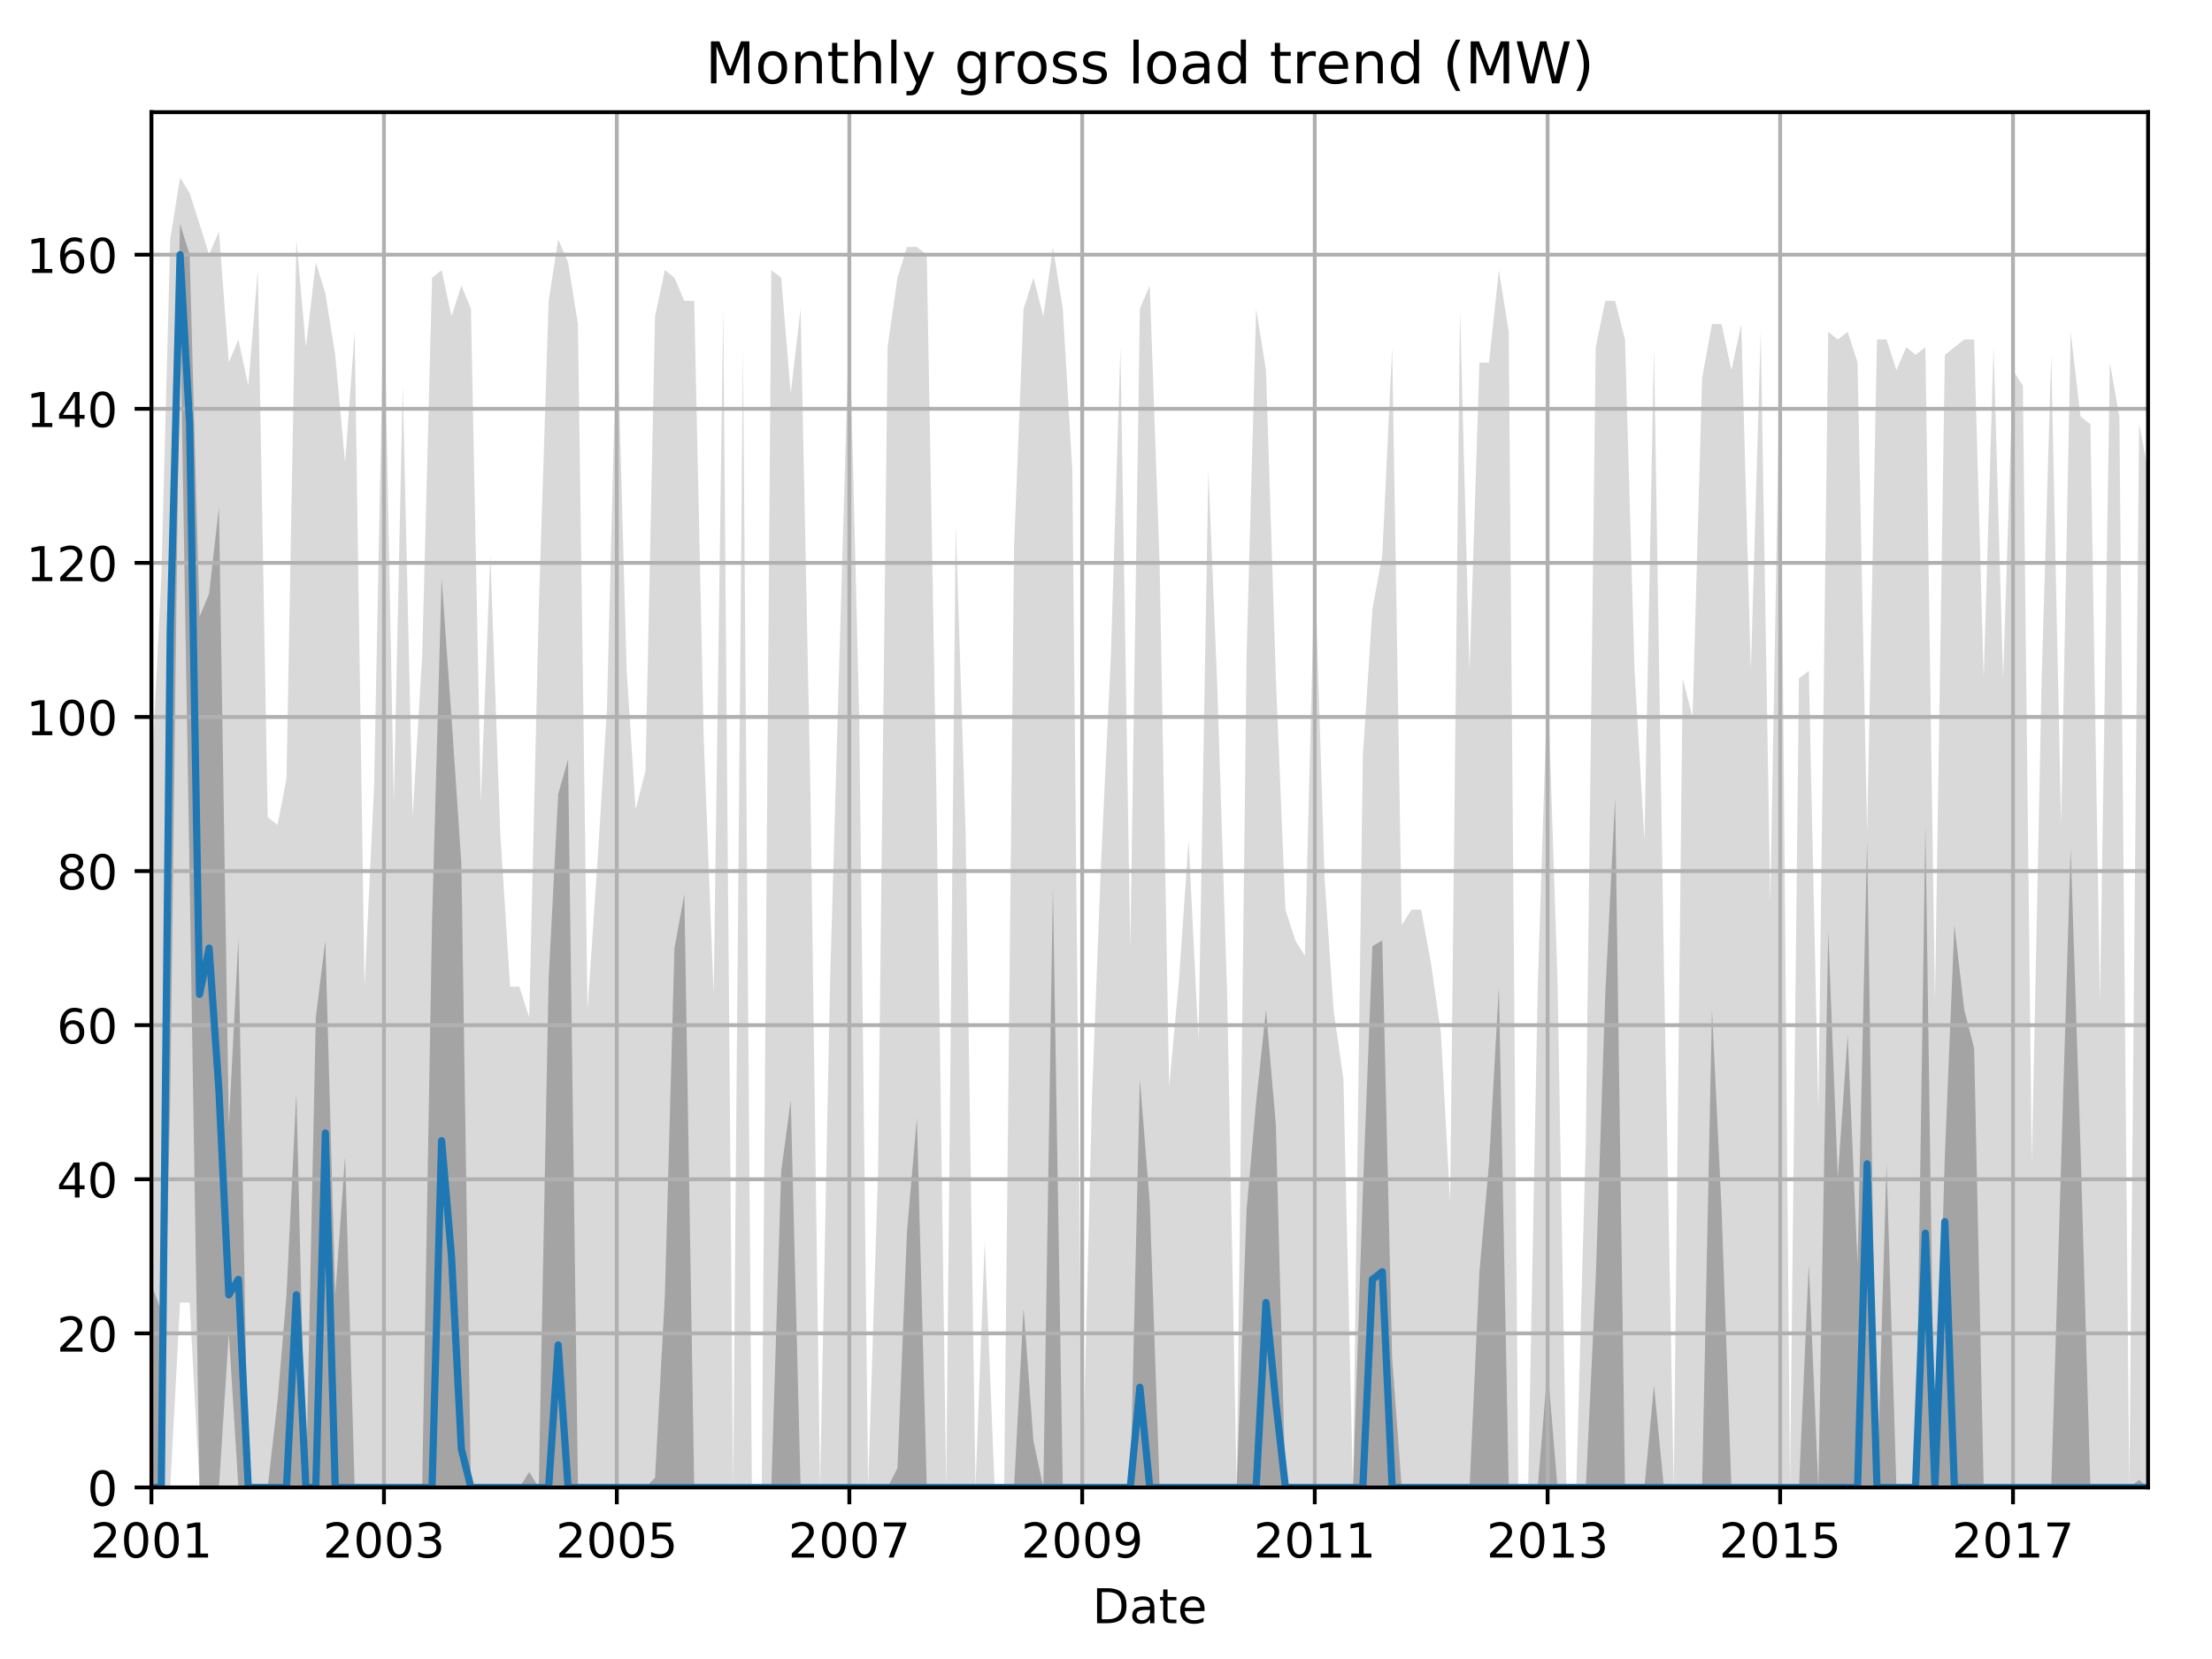 <?xml version="1.0" encoding="utf-8" standalone="no"?>
<!DOCTYPE svg PUBLIC "-//W3C//DTD SVG 1.1//EN"
  "http://www.w3.org/Graphics/SVG/1.1/DTD/svg11.dtd">
<!-- Created with matplotlib (http://matplotlib.org/) -->
<svg height="345.6pt" version="1.1" viewBox="0 0 460.8 345.6" width="460.8pt" xmlns="http://www.w3.org/2000/svg" xmlns:xlink="http://www.w3.org/1999/xlink">
 <defs>
  <style type="text/css">
*{stroke-linecap:butt;stroke-linejoin:round;}
  </style>
 </defs>
 <g id="figure_1">
  <g id="patch_1">
   <path d="M 0 345.6 
L 460.8 345.6 
L 460.8 0 
L 0 0 
z
" style="fill:none;"/>
  </g>
  <g id="axes_1">
   <g id="patch_2">
    <path d="M 31.543 309.863 
L 447.48 309.863 
L 447.48 23.365 
L 31.543 23.365 
z
" style="fill:none;"/>
   </g>
   <g id="PolyCollection_1">
    <path clip-path="url(#p31f6546386)" d="M 31.543 162.2 
L 31.543 309.863 
L 33.6 309.863 
L 35.458 309.863 
L 37.515 271.343 
L 39.506 271.343 
L 41.563 309.863 
L 43.554 309.863 
L 45.611 309.863 
L 47.668 309.863 
L 49.659 309.863 
L 51.716 309.863 
L 53.707 309.863 
L 55.764 309.863 
L 57.821 309.863 
L 59.679 309.863 
L 61.736 309.863 
L 63.727 309.863 
L 65.784 309.863 
L 67.775 309.863 
L 69.832 309.863 
L 71.889 309.863 
L 73.88 309.863 
L 75.937 309.863 
L 77.928 309.863 
L 79.985 309.863 
L 82.042 309.863 
L 83.9 309.863 
L 85.957 309.863 
L 87.948 309.863 
L 90.005 309.863 
L 91.996 309.863 
L 94.053 309.863 
L 96.11 309.863 
L 98.101 309.863 
L 100.158 309.863 
L 102.149 309.863 
L 104.206 309.863 
L 106.263 309.863 
L 108.187 309.863 
L 110.245 309.863 
L 112.235 309.863 
L 114.292 309.863 
L 116.283 309.863 
L 118.34 309.863 
L 120.397 309.863 
L 122.388 309.863 
L 124.445 309.863 
L 126.436 309.863 
L 128.493 309.863 
L 130.55 309.863 
L 132.408 309.863 
L 134.466 309.863 
L 136.456 309.863 
L 138.513 309.863 
L 140.504 309.863 
L 142.561 309.863 
L 144.618 309.863 
L 146.609 309.863 
L 148.666 309.863 
L 150.657 309.863 
L 152.714 309.863 
L 154.771 309.863 
L 156.629 309.863 
L 158.686 309.863 
L 160.677 309.863 
L 162.734 309.863 
L 164.725 309.863 
L 166.782 309.863 
L 168.839 309.863 
L 170.83 309.863 
L 172.887 309.863 
L 174.878 309.863 
L 176.935 309.863 
L 178.992 309.863 
L 180.85 309.863 
L 182.907 309.863 
L 184.898 309.863 
L 186.955 309.863 
L 188.946 309.863 
L 191.003 309.863 
L 193.06 309.863 
L 195.051 309.863 
L 197.108 309.863 
L 199.099 309.863 
L 201.156 309.863 
L 203.213 309.863 
L 205.138 309.863 
L 207.195 309.863 
L 209.186 309.863 
L 211.243 309.863 
L 213.233 309.863 
L 215.291 309.863 
L 217.348 309.863 
L 219.338 309.863 
L 221.396 309.863 
L 223.386 309.863 
L 225.443 309.863 
L 227.501 309.863 
L 229.359 309.863 
L 231.416 309.863 
L 233.406 309.863 
L 235.464 309.863 
L 237.454 309.863 
L 239.512 309.863 
L 241.569 309.863 
L 243.559 309.863 
L 245.617 309.863 
L 247.607 309.863 
L 249.664 309.863 
L 251.722 309.863 
L 253.58 309.863 
L 255.637 309.863 
L 257.627 309.863 
L 259.685 309.863 
L 261.675 309.863 
L 263.732 309.863 
L 265.79 309.863 
L 267.78 309.863 
L 269.837 309.863 
L 271.828 309.863 
L 273.885 309.863 
L 275.942 309.863 
L 277.801 309.863 
L 279.858 309.863 
L 281.848 309.863 
L 283.906 309.863 
L 285.896 309.863 
L 287.953 309.863 
L 290.011 309.863 
L 292.001 309.863 
L 294.058 309.863 
L 296.049 309.863 
L 298.106 309.863 
L 300.163 309.863 
L 302.088 309.863 
L 304.145 309.863 
L 306.136 309.863 
L 308.193 309.863 
L 310.184 309.863 
L 312.241 309.863 
L 314.298 309.863 
L 316.289 309.863 
L 318.346 309.863 
L 320.337 309.863 
L 322.394 309.863 
L 324.451 309.863 
L 326.309 309.863 
L 328.366 309.863 
L 330.357 309.863 
L 332.414 309.863 
L 334.405 309.863 
L 336.462 309.863 
L 338.519 309.863 
L 340.51 309.863 
L 342.567 309.863 
L 344.557 309.863 
L 346.615 309.863 
L 348.672 309.863 
L 350.53 309.863 
L 352.587 309.863 
L 354.578 309.863 
L 356.635 309.863 
L 358.626 309.863 
L 360.683 309.863 
L 362.74 309.863 
L 364.731 309.863 
L 366.788 309.863 
L 368.778 309.863 
L 370.836 309.863 
L 372.893 309.863 
L 374.751 309.863 
L 376.808 309.863 
L 378.799 309.863 
L 380.856 309.863 
L 382.847 309.863 
L 384.904 309.863 
L 386.961 309.863 
L 388.952 309.863 
L 391.009 309.863 
L 392.999 309.863 
L 395.057 309.863 
L 397.114 309.863 
L 399.038 309.863 
L 401.095 309.863 
L 403.086 309.863 
L 405.143 309.863 
L 407.134 309.863 
L 409.191 309.863 
L 411.248 309.863 
L 413.239 309.863 
L 415.296 309.863 
L 417.287 309.863 
L 419.344 309.863 
L 421.401 309.863 
L 423.259 309.863 
L 425.316 309.863 
L 427.307 309.863 
L 429.364 309.863 
L 431.355 309.863 
L 433.412 309.863 
L 435.469 309.863 
L 437.46 309.863 
L 439.517 309.863 
L 441.508 309.863 
L 443.565 309.863 
L 445.622 309.863 
L 447.48 309.863 
L 447.48 97.999 
L 447.48 97.999 
L 445.622 88.369 
L 443.565 309.863 
L 441.508 86.764 
L 439.517 75.529 
L 437.46 208.746 
L 435.469 88.369 
L 433.412 86.764 
L 431.355 69.109 
L 429.364 171.831 
L 427.307 73.924 
L 425.316 141.335 
L 423.259 242.452 
L 421.401 80.344 
L 419.344 77.134 
L 417.287 141.335 
L 415.296 72.319 
L 413.239 141.335 
L 411.248 70.714 
L 409.191 70.714 
L 407.134 72.319 
L 405.143 73.924 
L 403.086 208.746 
L 401.095 72.319 
L 399.038 73.924 
L 397.114 72.319 
L 395.057 77.134 
L 392.999 70.714 
L 391.009 70.714 
L 388.952 173.436 
L 386.961 75.529 
L 384.904 69.109 
L 382.847 70.714 
L 380.856 69.109 
L 378.799 231.217 
L 376.808 139.73 
L 374.751 141.335 
L 372.893 309.863 
L 370.836 72.319 
L 368.778 187.881 
L 366.788 69.109 
L 364.731 139.73 
L 362.74 67.503 
L 360.683 77.134 
L 358.626 67.503 
L 356.635 67.503 
L 354.578 78.739 
L 352.587 149.36 
L 350.53 141.335 
L 348.672 309.863 
L 346.615 200.721 
L 344.557 72.319 
L 342.567 175.041 
L 340.51 139.73 
L 338.519 70.714 
L 336.462 62.688 
L 334.405 62.688 
L 332.414 72.319 
L 330.357 237.637 
L 328.366 309.863 
L 326.309 309.863 
L 324.451 203.931 
L 322.394 141.335 
L 320.337 205.536 
L 318.346 309.863 
L 316.289 309.863 
L 314.298 69.109 
L 312.241 56.268 
L 310.184 75.529 
L 308.193 75.529 
L 306.136 139.73 
L 304.145 64.293 
L 302.088 250.477 
L 300.163 215.167 
L 298.106 200.721 
L 296.049 189.486 
L 294.058 189.486 
L 292.001 192.696 
L 290.011 72.319 
L 287.953 115.654 
L 285.896 126.89 
L 283.906 157.385 
L 281.848 309.863 
L 279.858 224.797 
L 277.801 210.351 
L 275.942 183.066 
L 273.885 117.26 
L 271.828 199.116 
L 269.837 195.906 
L 267.78 189.486 
L 265.79 141.335 
L 263.732 77.134 
L 261.675 64.293 
L 259.685 136.52 
L 257.627 309.863 
L 255.637 207.141 
L 253.58 142.94 
L 251.722 97.999 
L 249.664 216.772 
L 247.607 175.041 
L 245.617 203.931 
L 243.559 226.402 
L 241.569 117.26 
L 239.512 59.478 
L 237.454 64.293 
L 235.464 197.511 
L 233.406 72.319 
L 231.416 136.52 
L 229.359 179.856 
L 227.501 228.007 
L 225.443 309.863 
L 223.386 97.999 
L 221.396 64.293 
L 219.338 51.453 
L 217.348 65.898 
L 215.291 57.873 
L 213.233 64.293 
L 211.243 114.049 
L 209.186 309.863 
L 207.195 309.863 
L 205.138 258.502 
L 203.213 309.863 
L 201.156 173.436 
L 199.099 109.234 
L 197.108 309.863 
L 195.051 163.805 
L 193.06 53.058 
L 191.003 51.453 
L 188.946 51.453 
L 186.955 57.873 
L 184.898 72.319 
L 182.907 244.057 
L 180.85 309.863 
L 178.992 149.36 
L 176.935 65.898 
L 174.878 136.52 
L 172.887 205.536 
L 170.83 309.863 
L 168.839 165.411 
L 166.782 64.293 
L 164.725 81.949 
L 162.734 57.873 
L 160.677 56.268 
L 158.686 309.863 
L 156.629 309.863 
L 154.771 72.319 
L 152.714 309.863 
L 150.657 64.293 
L 148.666 207.141 
L 146.609 154.175 
L 144.618 62.688 
L 142.561 62.688 
L 140.504 57.873 
L 138.513 56.268 
L 136.456 65.898 
L 134.466 160.595 
L 132.408 168.621 
L 130.55 139.73 
L 128.493 65.898 
L 126.436 147.755 
L 124.445 179.856 
L 122.388 210.351 
L 120.397 67.503 
L 118.34 54.663 
L 116.283 49.848 
L 114.292 62.688 
L 112.235 126.89 
L 110.245 211.956 
L 108.187 205.536 
L 106.263 205.536 
L 104.206 173.436 
L 102.149 115.654 
L 100.158 167.016 
L 98.101 64.293 
L 96.11 59.478 
L 94.053 65.898 
L 91.996 56.268 
L 90.005 57.873 
L 87.948 136.52 
L 85.957 170.226 
L 83.9 80.344 
L 82.042 167.016 
L 79.985 59.478 
L 77.928 163.805 
L 75.937 205.536 
L 73.88 69.109 
L 71.889 96.394 
L 69.832 73.924 
L 67.775 61.083 
L 65.784 54.663 
L 63.727 72.319 
L 61.736 49.848 
L 59.679 162.2 
L 57.821 171.831 
L 55.764 170.226 
L 53.707 56.268 
L 51.716 80.344 
L 49.659 70.714 
L 47.668 75.529 
L 45.611 48.243 
L 43.554 53.058 
L 41.563 46.638 
L 39.506 40.218 
L 37.515 37.008 
L 35.458 49.848 
L 33.6 120.47 
L 31.543 162.2 
z
" style="fill:#808080;fill-opacity:0.3;"/>
   </g>
   <g id="PolyCollection_2">
    <path clip-path="url(#p31f6546386)" d="M 31.543 267.731 
L 31.543 309.863 
L 33.6 309.863 
L 35.458 230.013 
L 37.515 64.293 
L 39.506 183.066 
L 41.563 309.863 
L 43.554 309.863 
L 45.611 309.863 
L 47.668 277.763 
L 49.659 309.863 
L 51.716 309.863 
L 53.707 309.863 
L 55.764 309.863 
L 57.821 309.863 
L 59.679 309.863 
L 61.736 309.863 
L 63.727 309.863 
L 65.784 309.863 
L 67.775 309.863 
L 69.832 309.863 
L 71.889 309.863 
L 73.88 309.863 
L 75.937 309.863 
L 77.928 309.863 
L 79.985 309.863 
L 82.042 309.863 
L 83.9 309.863 
L 85.957 309.863 
L 87.948 309.863 
L 90.005 309.863 
L 91.996 309.863 
L 94.053 309.863 
L 96.11 309.863 
L 98.101 309.863 
L 100.158 309.863 
L 102.149 309.863 
L 104.206 309.863 
L 106.263 309.863 
L 108.187 309.863 
L 110.245 309.863 
L 112.235 309.863 
L 114.292 309.863 
L 116.283 309.863 
L 118.34 309.863 
L 120.397 309.863 
L 122.388 309.863 
L 124.445 309.863 
L 126.436 309.863 
L 128.493 309.863 
L 130.55 309.863 
L 132.408 309.863 
L 134.466 309.863 
L 136.456 309.863 
L 138.513 309.863 
L 140.504 309.863 
L 142.561 309.863 
L 144.618 309.863 
L 146.609 309.863 
L 148.666 309.863 
L 150.657 309.863 
L 152.714 309.863 
L 154.771 309.863 
L 156.629 309.863 
L 158.686 309.863 
L 160.677 309.863 
L 162.734 309.863 
L 164.725 309.863 
L 166.782 309.863 
L 168.839 309.863 
L 170.83 309.863 
L 172.887 309.863 
L 174.878 309.863 
L 176.935 309.863 
L 178.992 309.863 
L 180.85 309.863 
L 182.907 309.863 
L 184.898 309.863 
L 186.955 309.863 
L 188.946 309.863 
L 191.003 309.863 
L 193.06 309.863 
L 195.051 309.863 
L 197.108 309.863 
L 199.099 309.863 
L 201.156 309.863 
L 203.213 309.863 
L 205.138 309.863 
L 207.195 309.863 
L 209.186 309.863 
L 211.243 309.863 
L 213.233 309.863 
L 215.291 309.863 
L 217.348 309.863 
L 219.338 309.863 
L 221.396 309.863 
L 223.386 309.863 
L 225.443 309.863 
L 227.501 309.863 
L 229.359 309.863 
L 231.416 309.863 
L 233.406 309.863 
L 235.464 309.863 
L 237.454 309.863 
L 239.512 309.863 
L 241.569 309.863 
L 243.559 309.863 
L 245.617 309.863 
L 247.607 309.863 
L 249.664 309.863 
L 251.722 309.863 
L 253.58 309.863 
L 255.637 309.863 
L 257.627 309.863 
L 259.685 309.863 
L 261.675 309.863 
L 263.732 309.863 
L 265.79 309.863 
L 267.78 309.863 
L 269.837 309.863 
L 271.828 309.863 
L 273.885 309.863 
L 275.942 309.863 
L 277.801 309.863 
L 279.858 309.863 
L 281.848 309.863 
L 283.906 309.863 
L 285.896 309.863 
L 287.953 309.863 
L 290.011 309.863 
L 292.001 309.863 
L 294.058 309.863 
L 296.049 309.863 
L 298.106 309.863 
L 300.163 309.863 
L 302.088 309.863 
L 304.145 309.863 
L 306.136 309.863 
L 308.193 309.863 
L 310.184 309.863 
L 312.241 309.863 
L 314.298 309.863 
L 316.289 309.863 
L 318.346 309.863 
L 320.337 309.863 
L 322.394 309.863 
L 324.451 309.863 
L 326.309 309.863 
L 328.366 309.863 
L 330.357 309.863 
L 332.414 309.863 
L 334.405 309.863 
L 336.462 309.863 
L 338.519 309.863 
L 340.51 309.863 
L 342.567 309.863 
L 344.557 309.863 
L 346.615 309.863 
L 348.672 309.863 
L 350.53 309.863 
L 352.587 309.863 
L 354.578 309.863 
L 356.635 309.863 
L 358.626 309.863 
L 360.683 309.863 
L 362.74 309.863 
L 364.731 309.863 
L 366.788 309.863 
L 368.778 309.863 
L 370.836 309.863 
L 372.893 309.863 
L 374.751 309.863 
L 376.808 309.863 
L 378.799 309.863 
L 380.856 309.863 
L 382.847 309.863 
L 384.904 309.863 
L 386.961 309.863 
L 388.952 309.863 
L 391.009 309.863 
L 392.999 309.863 
L 395.057 309.863 
L 397.114 309.863 
L 399.038 309.863 
L 401.095 309.863 
L 403.086 309.863 
L 405.143 309.863 
L 407.134 309.863 
L 409.191 309.863 
L 411.248 309.863 
L 413.239 309.863 
L 415.296 309.863 
L 417.287 309.863 
L 419.344 309.863 
L 421.401 309.863 
L 423.259 309.863 
L 425.316 309.863 
L 427.307 309.863 
L 429.364 309.863 
L 431.355 309.863 
L 433.412 309.863 
L 435.469 309.863 
L 437.46 309.863 
L 439.517 309.863 
L 441.508 309.863 
L 443.565 309.863 
L 445.622 309.863 
L 447.48 309.863 
L 447.48 309.863 
L 447.48 309.863 
L 445.622 308.258 
L 443.565 309.863 
L 441.508 309.863 
L 439.517 309.863 
L 437.46 309.863 
L 435.469 309.863 
L 433.412 239.242 
L 431.355 176.646 
L 429.364 242.452 
L 427.307 309.863 
L 425.316 309.863 
L 423.259 309.863 
L 421.401 309.863 
L 419.344 309.863 
L 417.287 309.863 
L 415.296 309.863 
L 413.239 309.863 
L 411.248 218.377 
L 409.191 210.351 
L 407.134 192.696 
L 405.143 240.847 
L 403.086 309.863 
L 401.095 171.831 
L 399.038 309.863 
L 397.114 309.863 
L 395.057 309.863 
L 392.999 242.452 
L 391.009 309.863 
L 388.952 175.041 
L 386.961 263.318 
L 384.904 215.568 
L 382.847 245.261 
L 380.856 193.9 
L 378.799 309.863 
L 376.808 263.318 
L 374.751 309.863 
L 372.893 309.863 
L 370.836 309.863 
L 368.778 309.863 
L 366.788 309.863 
L 364.731 309.863 
L 362.74 309.863 
L 360.683 309.863 
L 358.626 251.681 
L 356.635 210.351 
L 354.578 309.863 
L 352.587 309.863 
L 350.53 309.863 
L 348.672 309.863 
L 346.615 309.863 
L 344.557 288.597 
L 342.567 309.863 
L 340.51 309.863 
L 338.519 309.863 
L 336.462 166.213 
L 334.405 207.141 
L 332.414 266.528 
L 330.357 309.863 
L 328.366 309.863 
L 326.309 309.863 
L 324.451 309.863 
L 322.394 284.985 
L 320.337 309.863 
L 318.346 309.863 
L 316.289 309.863 
L 314.298 309.863 
L 312.241 205.536 
L 310.184 242.452 
L 308.193 264.923 
L 306.136 309.863 
L 304.145 309.863 
L 302.088 309.863 
L 300.163 309.863 
L 298.106 309.863 
L 296.049 309.863 
L 294.058 309.863 
L 292.001 309.863 
L 290.011 282.979 
L 287.953 195.906 
L 285.896 197.11 
L 283.906 248.07 
L 281.848 309.863 
L 279.858 309.863 
L 277.801 309.863 
L 275.942 309.863 
L 273.885 309.863 
L 271.828 309.863 
L 269.837 309.863 
L 267.78 309.863 
L 265.79 234.427 
L 263.732 210.351 
L 261.675 229.612 
L 259.685 252.082 
L 257.627 309.863 
L 255.637 309.863 
L 253.58 309.863 
L 251.722 309.863 
L 249.664 309.863 
L 247.607 309.863 
L 245.617 309.863 
L 243.559 309.863 
L 241.569 309.863 
L 239.512 250.477 
L 237.454 224.797 
L 235.464 309.863 
L 233.406 309.863 
L 231.416 309.863 
L 229.359 309.863 
L 227.501 309.863 
L 225.443 309.863 
L 223.386 309.863 
L 221.396 309.863 
L 219.338 184.671 
L 217.348 309.863 
L 215.291 300.233 
L 213.233 272.546 
L 211.243 309.863 
L 209.186 309.863 
L 207.195 309.863 
L 205.138 309.863 
L 203.213 309.863 
L 201.156 309.863 
L 199.099 309.863 
L 197.108 309.863 
L 195.051 309.863 
L 193.06 309.863 
L 191.003 232.822 
L 188.946 256.496 
L 186.955 305.851 
L 184.898 309.863 
L 182.907 309.863 
L 180.85 309.863 
L 178.992 309.863 
L 176.935 309.863 
L 174.878 309.863 
L 172.887 309.863 
L 170.83 309.863 
L 168.839 309.863 
L 166.782 309.863 
L 164.725 229.211 
L 162.734 244.057 
L 160.677 309.863 
L 158.686 309.863 
L 156.629 309.863 
L 154.771 309.863 
L 152.714 309.863 
L 150.657 309.863 
L 148.666 309.863 
L 146.609 309.863 
L 144.618 309.863 
L 142.561 186.276 
L 140.504 197.511 
L 138.513 269.738 
L 136.456 307.857 
L 134.466 309.863 
L 132.408 309.863 
L 130.55 309.863 
L 128.493 309.863 
L 126.436 309.863 
L 124.445 309.863 
L 122.388 309.863 
L 120.397 309.863 
L 118.34 158.188 
L 116.283 165.411 
L 114.292 203.931 
L 112.235 309.863 
L 110.245 306.653 
L 108.187 309.863 
L 106.263 309.863 
L 104.206 309.863 
L 102.149 309.863 
L 100.158 309.863 
L 98.101 309.863 
L 96.11 179.856 
L 94.053 149.36 
L 91.996 120.47 
L 90.005 191.894 
L 87.948 309.863 
L 85.957 309.863 
L 83.9 309.863 
L 82.042 309.863 
L 79.985 309.863 
L 77.928 309.863 
L 75.937 309.863 
L 73.88 309.863 
L 71.889 240.847 
L 69.832 269.738 
L 67.775 195.906 
L 65.784 211.956 
L 63.727 309.863 
L 61.736 227.606 
L 59.679 269.738 
L 57.821 291.807 
L 55.764 309.863 
L 53.707 309.863 
L 51.716 309.863 
L 49.659 195.505 
L 47.668 234.427 
L 45.611 105.623 
L 43.554 123.68 
L 41.563 128.495 
L 39.506 53.058 
L 37.515 46.638 
L 35.458 125.285 
L 33.6 272.948 
L 31.543 267.731 
z
" style="fill:#808080;fill-opacity:0.6;"/>
   </g>
   <g id="matplotlib.axis_1">
    <g id="xtick_1">
     <g id="line2d_1">
      <path clip-path="url(#p31f6546386)" d="M 31.543 309.863 
L 31.543 23.365 
" style="fill:none;stroke:#b0b0b0;stroke-linecap:square;stroke-width:0.8;"/>
     </g>
     <g id="line2d_2">
      <defs>
       <path d="M 0 0 
L 0 3.5 
" id="m6ef59822f1" style="stroke:#000000;stroke-width:0.8;"/>
      </defs>
      <g>
       <use style="stroke:#000000;stroke-width:0.8;" x="31.543" xlink:href="#m6ef59822f1" y="309.863"/>
      </g>
     </g>
     <g id="text_1">
      <!-- 2001 -->
      <defs>
       <path d="M 19.188 8.297 
L 53.609 8.297 
L 53.609 0 
L 7.328 0 
L 7.328 8.297 
Q 12.938 14.109 22.625 23.891 
Q 32.328 33.688 34.812 36.531 
Q 39.547 41.844 41.422 45.531 
Q 43.312 49.219 43.312 52.781 
Q 43.312 58.594 39.234 62.25 
Q 35.156 65.922 28.609 65.922 
Q 23.969 65.922 18.812 64.312 
Q 13.672 62.703 7.812 59.422 
L 7.812 69.391 
Q 13.766 71.781 18.938 73 
Q 24.125 74.219 28.422 74.219 
Q 39.75 74.219 46.484 68.547 
Q 53.219 62.891 53.219 53.422 
Q 53.219 48.922 51.531 44.891 
Q 49.859 40.875 45.406 35.406 
Q 44.188 33.984 37.641 27.219 
Q 31.109 20.453 19.188 8.297 
z
" id="DejaVuSans-32"/>
       <path d="M 31.781 66.406 
Q 24.172 66.406 20.328 58.906 
Q 16.5 51.422 16.5 36.375 
Q 16.5 21.391 20.328 13.891 
Q 24.172 6.391 31.781 6.391 
Q 39.453 6.391 43.281 13.891 
Q 47.125 21.391 47.125 36.375 
Q 47.125 51.422 43.281 58.906 
Q 39.453 66.406 31.781 66.406 
z
M 31.781 74.219 
Q 44.047 74.219 50.516 64.516 
Q 56.984 54.828 56.984 36.375 
Q 56.984 17.969 50.516 8.266 
Q 44.047 -1.422 31.781 -1.422 
Q 19.531 -1.422 13.062 8.266 
Q 6.594 17.969 6.594 36.375 
Q 6.594 54.828 13.062 64.516 
Q 19.531 74.219 31.781 74.219 
z
" id="DejaVuSans-30"/>
       <path d="M 12.406 8.297 
L 28.516 8.297 
L 28.516 63.922 
L 10.984 60.406 
L 10.984 69.391 
L 28.422 72.906 
L 38.281 72.906 
L 38.281 8.297 
L 54.391 8.297 
L 54.391 0 
L 12.406 0 
z
" id="DejaVuSans-31"/>
      </defs>
      <g transform="translate(18.818 324.462)scale(0.1 -0.1)">
       <use xlink:href="#DejaVuSans-32"/>
       <use x="63.623" xlink:href="#DejaVuSans-30"/>
       <use x="127.246" xlink:href="#DejaVuSans-30"/>
       <use x="190.869" xlink:href="#DejaVuSans-31"/>
      </g>
     </g>
    </g>
    <g id="xtick_2">
     <g id="line2d_3">
      <path clip-path="url(#p31f6546386)" d="M 79.985 309.863 
L 79.985 23.365 
" style="fill:none;stroke:#b0b0b0;stroke-linecap:square;stroke-width:0.8;"/>
     </g>
     <g id="line2d_4">
      <g>
       <use style="stroke:#000000;stroke-width:0.8;" x="79.985" xlink:href="#m6ef59822f1" y="309.863"/>
      </g>
     </g>
     <g id="text_2">
      <!-- 2003 -->
      <defs>
       <path d="M 40.578 39.312 
Q 47.656 37.797 51.625 33 
Q 55.609 28.219 55.609 21.188 
Q 55.609 10.406 48.188 4.484 
Q 40.766 -1.422 27.094 -1.422 
Q 22.516 -1.422 17.656 -0.516 
Q 12.797 0.391 7.625 2.203 
L 7.625 11.719 
Q 11.719 9.328 16.594 8.109 
Q 21.484 6.891 26.812 6.891 
Q 36.078 6.891 40.938 10.547 
Q 45.797 14.203 45.797 21.188 
Q 45.797 27.641 41.281 31.266 
Q 36.766 34.906 28.719 34.906 
L 20.219 34.906 
L 20.219 43.016 
L 29.109 43.016 
Q 36.375 43.016 40.234 45.922 
Q 44.094 48.828 44.094 54.297 
Q 44.094 59.906 40.109 62.906 
Q 36.141 65.922 28.719 65.922 
Q 24.656 65.922 20.016 65.031 
Q 15.375 64.156 9.812 62.312 
L 9.812 71.094 
Q 15.438 72.656 20.344 73.438 
Q 25.25 74.219 29.594 74.219 
Q 40.828 74.219 47.359 69.109 
Q 53.906 64.016 53.906 55.328 
Q 53.906 49.266 50.438 45.094 
Q 46.969 40.922 40.578 39.312 
z
" id="DejaVuSans-33"/>
      </defs>
      <g transform="translate(67.26 324.462)scale(0.1 -0.1)">
       <use xlink:href="#DejaVuSans-32"/>
       <use x="63.623" xlink:href="#DejaVuSans-30"/>
       <use x="127.246" xlink:href="#DejaVuSans-30"/>
       <use x="190.869" xlink:href="#DejaVuSans-33"/>
      </g>
     </g>
    </g>
    <g id="xtick_3">
     <g id="line2d_5">
      <path clip-path="url(#p31f6546386)" d="M 128.493 309.863 
L 128.493 23.365 
" style="fill:none;stroke:#b0b0b0;stroke-linecap:square;stroke-width:0.8;"/>
     </g>
     <g id="line2d_6">
      <g>
       <use style="stroke:#000000;stroke-width:0.8;" x="128.493" xlink:href="#m6ef59822f1" y="309.863"/>
      </g>
     </g>
     <g id="text_3">
      <!-- 2005 -->
      <defs>
       <path d="M 10.797 72.906 
L 49.516 72.906 
L 49.516 64.594 
L 19.828 64.594 
L 19.828 46.734 
Q 21.969 47.469 24.109 47.828 
Q 26.266 48.188 28.422 48.188 
Q 40.625 48.188 47.75 41.5 
Q 54.891 34.812 54.891 23.391 
Q 54.891 11.625 47.562 5.094 
Q 40.234 -1.422 26.906 -1.422 
Q 22.312 -1.422 17.547 -0.641 
Q 12.797 0.141 7.719 1.703 
L 7.719 11.625 
Q 12.109 9.234 16.797 8.062 
Q 21.484 6.891 26.703 6.891 
Q 35.156 6.891 40.078 11.328 
Q 45.016 15.766 45.016 23.391 
Q 45.016 31 40.078 35.438 
Q 35.156 39.891 26.703 39.891 
Q 22.75 39.891 18.812 39.016 
Q 14.891 38.141 10.797 36.281 
z
" id="DejaVuSans-35"/>
      </defs>
      <g transform="translate(115.768 324.462)scale(0.1 -0.1)">
       <use xlink:href="#DejaVuSans-32"/>
       <use x="63.623" xlink:href="#DejaVuSans-30"/>
       <use x="127.246" xlink:href="#DejaVuSans-30"/>
       <use x="190.869" xlink:href="#DejaVuSans-35"/>
      </g>
     </g>
    </g>
    <g id="xtick_4">
     <g id="line2d_7">
      <path clip-path="url(#p31f6546386)" d="M 176.935 309.863 
L 176.935 23.365 
" style="fill:none;stroke:#b0b0b0;stroke-linecap:square;stroke-width:0.8;"/>
     </g>
     <g id="line2d_8">
      <g>
       <use style="stroke:#000000;stroke-width:0.8;" x="176.935" xlink:href="#m6ef59822f1" y="309.863"/>
      </g>
     </g>
     <g id="text_4">
      <!-- 2007 -->
      <defs>
       <path d="M 8.203 72.906 
L 55.078 72.906 
L 55.078 68.703 
L 28.609 0 
L 18.312 0 
L 43.219 64.594 
L 8.203 64.594 
z
" id="DejaVuSans-37"/>
      </defs>
      <g transform="translate(164.21 324.462)scale(0.1 -0.1)">
       <use xlink:href="#DejaVuSans-32"/>
       <use x="63.623" xlink:href="#DejaVuSans-30"/>
       <use x="127.246" xlink:href="#DejaVuSans-30"/>
       <use x="190.869" xlink:href="#DejaVuSans-37"/>
      </g>
     </g>
    </g>
    <g id="xtick_5">
     <g id="line2d_9">
      <path clip-path="url(#p31f6546386)" d="M 225.443 309.863 
L 225.443 23.365 
" style="fill:none;stroke:#b0b0b0;stroke-linecap:square;stroke-width:0.8;"/>
     </g>
     <g id="line2d_10">
      <g>
       <use style="stroke:#000000;stroke-width:0.8;" x="225.443" xlink:href="#m6ef59822f1" y="309.863"/>
      </g>
     </g>
     <g id="text_5">
      <!-- 2009 -->
      <defs>
       <path d="M 10.984 1.516 
L 10.984 10.5 
Q 14.703 8.734 18.5 7.812 
Q 22.312 6.891 25.984 6.891 
Q 35.75 6.891 40.891 13.453 
Q 46.047 20.016 46.781 33.406 
Q 43.953 29.203 39.594 26.953 
Q 35.25 24.703 29.984 24.703 
Q 19.047 24.703 12.672 31.312 
Q 6.297 37.938 6.297 49.422 
Q 6.297 60.641 12.938 67.422 
Q 19.578 74.219 30.609 74.219 
Q 43.266 74.219 49.922 64.516 
Q 56.594 54.828 56.594 36.375 
Q 56.594 19.141 48.406 8.859 
Q 40.234 -1.422 26.422 -1.422 
Q 22.703 -1.422 18.891 -0.688 
Q 15.094 0.047 10.984 1.516 
z
M 30.609 32.422 
Q 37.25 32.422 41.125 36.953 
Q 45.016 41.5 45.016 49.422 
Q 45.016 57.281 41.125 61.844 
Q 37.25 66.406 30.609 66.406 
Q 23.969 66.406 20.094 61.844 
Q 16.219 57.281 16.219 49.422 
Q 16.219 41.5 20.094 36.953 
Q 23.969 32.422 30.609 32.422 
z
" id="DejaVuSans-39"/>
      </defs>
      <g transform="translate(212.718 324.462)scale(0.1 -0.1)">
       <use xlink:href="#DejaVuSans-32"/>
       <use x="63.623" xlink:href="#DejaVuSans-30"/>
       <use x="127.246" xlink:href="#DejaVuSans-30"/>
       <use x="190.869" xlink:href="#DejaVuSans-39"/>
      </g>
     </g>
    </g>
    <g id="xtick_6">
     <g id="line2d_11">
      <path clip-path="url(#p31f6546386)" d="M 273.885 309.863 
L 273.885 23.365 
" style="fill:none;stroke:#b0b0b0;stroke-linecap:square;stroke-width:0.8;"/>
     </g>
     <g id="line2d_12">
      <g>
       <use style="stroke:#000000;stroke-width:0.8;" x="273.885" xlink:href="#m6ef59822f1" y="309.863"/>
      </g>
     </g>
     <g id="text_6">
      <!-- 2011 -->
      <g transform="translate(261.16 324.462)scale(0.1 -0.1)">
       <use xlink:href="#DejaVuSans-32"/>
       <use x="63.623" xlink:href="#DejaVuSans-30"/>
       <use x="127.246" xlink:href="#DejaVuSans-31"/>
       <use x="190.869" xlink:href="#DejaVuSans-31"/>
      </g>
     </g>
    </g>
    <g id="xtick_7">
     <g id="line2d_13">
      <path clip-path="url(#p31f6546386)" d="M 322.394 309.863 
L 322.394 23.365 
" style="fill:none;stroke:#b0b0b0;stroke-linecap:square;stroke-width:0.8;"/>
     </g>
     <g id="line2d_14">
      <g>
       <use style="stroke:#000000;stroke-width:0.8;" x="322.394" xlink:href="#m6ef59822f1" y="309.863"/>
      </g>
     </g>
     <g id="text_7">
      <!-- 2013 -->
      <g transform="translate(309.669 324.462)scale(0.1 -0.1)">
       <use xlink:href="#DejaVuSans-32"/>
       <use x="63.623" xlink:href="#DejaVuSans-30"/>
       <use x="127.246" xlink:href="#DejaVuSans-31"/>
       <use x="190.869" xlink:href="#DejaVuSans-33"/>
      </g>
     </g>
    </g>
    <g id="xtick_8">
     <g id="line2d_15">
      <path clip-path="url(#p31f6546386)" d="M 370.836 309.863 
L 370.836 23.365 
" style="fill:none;stroke:#b0b0b0;stroke-linecap:square;stroke-width:0.8;"/>
     </g>
     <g id="line2d_16">
      <g>
       <use style="stroke:#000000;stroke-width:0.8;" x="370.836" xlink:href="#m6ef59822f1" y="309.863"/>
      </g>
     </g>
     <g id="text_8">
      <!-- 2015 -->
      <g transform="translate(358.111 324.462)scale(0.1 -0.1)">
       <use xlink:href="#DejaVuSans-32"/>
       <use x="63.623" xlink:href="#DejaVuSans-30"/>
       <use x="127.246" xlink:href="#DejaVuSans-31"/>
       <use x="190.869" xlink:href="#DejaVuSans-35"/>
      </g>
     </g>
    </g>
    <g id="xtick_9">
     <g id="line2d_17">
      <path clip-path="url(#p31f6546386)" d="M 419.344 309.863 
L 419.344 23.365 
" style="fill:none;stroke:#b0b0b0;stroke-linecap:square;stroke-width:0.8;"/>
     </g>
     <g id="line2d_18">
      <g>
       <use style="stroke:#000000;stroke-width:0.8;" x="419.344" xlink:href="#m6ef59822f1" y="309.863"/>
      </g>
     </g>
     <g id="text_9">
      <!-- 2017 -->
      <g transform="translate(406.619 324.462)scale(0.1 -0.1)">
       <use xlink:href="#DejaVuSans-32"/>
       <use x="63.623" xlink:href="#DejaVuSans-30"/>
       <use x="127.246" xlink:href="#DejaVuSans-31"/>
       <use x="190.869" xlink:href="#DejaVuSans-37"/>
      </g>
     </g>
    </g>
    <g id="text_10">
     <!-- Date -->
     <defs>
      <path d="M 19.672 64.797 
L 19.672 8.109 
L 31.594 8.109 
Q 46.688 8.109 53.688 14.938 
Q 60.688 21.781 60.688 36.531 
Q 60.688 51.172 53.688 57.984 
Q 46.688 64.797 31.594 64.797 
z
M 9.812 72.906 
L 30.078 72.906 
Q 51.266 72.906 61.172 64.094 
Q 71.094 55.281 71.094 36.531 
Q 71.094 17.672 61.125 8.828 
Q 51.172 0 30.078 0 
L 9.812 0 
z
" id="DejaVuSans-44"/>
      <path d="M 34.281 27.484 
Q 23.391 27.484 19.188 25 
Q 14.984 22.516 14.984 16.5 
Q 14.984 11.719 18.141 8.906 
Q 21.297 6.109 26.703 6.109 
Q 34.188 6.109 38.703 11.406 
Q 43.219 16.703 43.219 25.484 
L 43.219 27.484 
z
M 52.203 31.203 
L 52.203 0 
L 43.219 0 
L 43.219 8.297 
Q 40.141 3.328 35.547 0.953 
Q 30.953 -1.422 24.312 -1.422 
Q 15.922 -1.422 10.953 3.297 
Q 6 8.016 6 15.922 
Q 6 25.141 12.172 29.828 
Q 18.359 34.516 30.609 34.516 
L 43.219 34.516 
L 43.219 35.406 
Q 43.219 41.609 39.141 45 
Q 35.062 48.391 27.688 48.391 
Q 23 48.391 18.547 47.266 
Q 14.109 46.141 10.016 43.891 
L 10.016 52.203 
Q 14.938 54.109 19.578 55.047 
Q 24.219 56 28.609 56 
Q 40.484 56 46.344 49.844 
Q 52.203 43.703 52.203 31.203 
z
" id="DejaVuSans-61"/>
      <path d="M 18.312 70.219 
L 18.312 54.688 
L 36.812 54.688 
L 36.812 47.703 
L 18.312 47.703 
L 18.312 18.016 
Q 18.312 11.328 20.141 9.422 
Q 21.969 7.516 27.594 7.516 
L 36.812 7.516 
L 36.812 0 
L 27.594 0 
Q 17.188 0 13.234 3.875 
Q 9.281 7.766 9.281 18.016 
L 9.281 47.703 
L 2.688 47.703 
L 2.688 54.688 
L 9.281 54.688 
L 9.281 70.219 
z
" id="DejaVuSans-74"/>
      <path d="M 56.203 29.594 
L 56.203 25.203 
L 14.891 25.203 
Q 15.484 15.922 20.484 11.062 
Q 25.484 6.203 34.422 6.203 
Q 39.594 6.203 44.453 7.469 
Q 49.312 8.734 54.109 11.281 
L 54.109 2.781 
Q 49.266 0.734 44.188 -0.344 
Q 39.109 -1.422 33.891 -1.422 
Q 20.797 -1.422 13.156 6.188 
Q 5.516 13.812 5.516 26.812 
Q 5.516 40.234 12.766 48.109 
Q 20.016 56 32.328 56 
Q 43.359 56 49.781 48.891 
Q 56.203 41.797 56.203 29.594 
z
M 47.219 32.234 
Q 47.125 39.594 43.094 43.984 
Q 39.062 48.391 32.422 48.391 
Q 24.906 48.391 20.391 44.141 
Q 15.875 39.891 15.188 32.172 
z
" id="DejaVuSans-65"/>
     </defs>
     <g transform="translate(227.561 338.14)scale(0.1 -0.1)">
      <use xlink:href="#DejaVuSans-44"/>
      <use x="77.002" xlink:href="#DejaVuSans-61"/>
      <use x="138.281" xlink:href="#DejaVuSans-74"/>
      <use x="177.49" xlink:href="#DejaVuSans-65"/>
     </g>
    </g>
   </g>
   <g id="matplotlib.axis_2">
    <g id="ytick_1">
     <g id="line2d_19">
      <path clip-path="url(#p31f6546386)" d="M 31.543 309.863 
L 447.48 309.863 
" style="fill:none;stroke:#b0b0b0;stroke-linecap:square;stroke-width:0.8;"/>
     </g>
     <g id="line2d_20">
      <defs>
       <path d="M 0 0 
L -3.5 0 
" id="meff283247a" style="stroke:#000000;stroke-width:0.8;"/>
      </defs>
      <g>
       <use style="stroke:#000000;stroke-width:0.8;" x="31.543" xlink:href="#meff283247a" y="309.863"/>
      </g>
     </g>
     <g id="text_11">
      <!-- 0 -->
      <g transform="translate(18.18 313.663)scale(0.1 -0.1)">
       <use xlink:href="#DejaVuSans-30"/>
      </g>
     </g>
    </g>
    <g id="ytick_2">
     <g id="line2d_21">
      <path clip-path="url(#p31f6546386)" d="M 31.543 277.763 
L 447.48 277.763 
" style="fill:none;stroke:#b0b0b0;stroke-linecap:square;stroke-width:0.8;"/>
     </g>
     <g id="line2d_22">
      <g>
       <use style="stroke:#000000;stroke-width:0.8;" x="31.543" xlink:href="#meff283247a" y="277.763"/>
      </g>
     </g>
     <g id="text_12">
      <!-- 20 -->
      <g transform="translate(11.818 281.562)scale(0.1 -0.1)">
       <use xlink:href="#DejaVuSans-32"/>
       <use x="63.623" xlink:href="#DejaVuSans-30"/>
      </g>
     </g>
    </g>
    <g id="ytick_3">
     <g id="line2d_23">
      <path clip-path="url(#p31f6546386)" d="M 31.543 245.662 
L 447.48 245.662 
" style="fill:none;stroke:#b0b0b0;stroke-linecap:square;stroke-width:0.8;"/>
     </g>
     <g id="line2d_24">
      <g>
       <use style="stroke:#000000;stroke-width:0.8;" x="31.543" xlink:href="#meff283247a" y="245.662"/>
      </g>
     </g>
     <g id="text_13">
      <!-- 40 -->
      <defs>
       <path d="M 37.797 64.312 
L 12.891 25.391 
L 37.797 25.391 
z
M 35.203 72.906 
L 47.609 72.906 
L 47.609 25.391 
L 58.016 25.391 
L 58.016 17.188 
L 47.609 17.188 
L 47.609 0 
L 37.797 0 
L 37.797 17.188 
L 4.891 17.188 
L 4.891 26.703 
z
" id="DejaVuSans-34"/>
      </defs>
      <g transform="translate(11.818 249.461)scale(0.1 -0.1)">
       <use xlink:href="#DejaVuSans-34"/>
       <use x="63.623" xlink:href="#DejaVuSans-30"/>
      </g>
     </g>
    </g>
    <g id="ytick_4">
     <g id="line2d_25">
      <path clip-path="url(#p31f6546386)" d="M 31.543 213.561 
L 447.48 213.561 
" style="fill:none;stroke:#b0b0b0;stroke-linecap:square;stroke-width:0.8;"/>
     </g>
     <g id="line2d_26">
      <g>
       <use style="stroke:#000000;stroke-width:0.8;" x="31.543" xlink:href="#meff283247a" y="213.561"/>
      </g>
     </g>
     <g id="text_14">
      <!-- 60 -->
      <defs>
       <path d="M 33.016 40.375 
Q 26.375 40.375 22.484 35.828 
Q 18.609 31.297 18.609 23.391 
Q 18.609 15.531 22.484 10.953 
Q 26.375 6.391 33.016 6.391 
Q 39.656 6.391 43.531 10.953 
Q 47.406 15.531 47.406 23.391 
Q 47.406 31.297 43.531 35.828 
Q 39.656 40.375 33.016 40.375 
z
M 52.594 71.297 
L 52.594 62.312 
Q 48.875 64.062 45.094 64.984 
Q 41.312 65.922 37.594 65.922 
Q 27.828 65.922 22.672 59.328 
Q 17.531 52.734 16.797 39.406 
Q 19.672 43.656 24.016 45.922 
Q 28.375 48.188 33.594 48.188 
Q 44.578 48.188 50.953 41.516 
Q 57.328 34.859 57.328 23.391 
Q 57.328 12.156 50.688 5.359 
Q 44.047 -1.422 33.016 -1.422 
Q 20.359 -1.422 13.672 8.266 
Q 6.984 17.969 6.984 36.375 
Q 6.984 53.656 15.188 63.938 
Q 23.391 74.219 37.203 74.219 
Q 40.922 74.219 44.703 73.484 
Q 48.484 72.75 52.594 71.297 
z
" id="DejaVuSans-36"/>
      </defs>
      <g transform="translate(11.818 217.361)scale(0.1 -0.1)">
       <use xlink:href="#DejaVuSans-36"/>
       <use x="63.623" xlink:href="#DejaVuSans-30"/>
      </g>
     </g>
    </g>
    <g id="ytick_5">
     <g id="line2d_27">
      <path clip-path="url(#p31f6546386)" d="M 31.543 181.461 
L 447.48 181.461 
" style="fill:none;stroke:#b0b0b0;stroke-linecap:square;stroke-width:0.8;"/>
     </g>
     <g id="line2d_28">
      <g>
       <use style="stroke:#000000;stroke-width:0.8;" x="31.543" xlink:href="#meff283247a" y="181.461"/>
      </g>
     </g>
     <g id="text_15">
      <!-- 80 -->
      <defs>
       <path d="M 31.781 34.625 
Q 24.75 34.625 20.719 30.859 
Q 16.703 27.094 16.703 20.516 
Q 16.703 13.922 20.719 10.156 
Q 24.75 6.391 31.781 6.391 
Q 38.812 6.391 42.859 10.172 
Q 46.922 13.969 46.922 20.516 
Q 46.922 27.094 42.891 30.859 
Q 38.875 34.625 31.781 34.625 
z
M 21.922 38.812 
Q 15.578 40.375 12.031 44.719 
Q 8.5 49.078 8.5 55.328 
Q 8.5 64.062 14.719 69.141 
Q 20.953 74.219 31.781 74.219 
Q 42.672 74.219 48.875 69.141 
Q 55.078 64.062 55.078 55.328 
Q 55.078 49.078 51.531 44.719 
Q 48 40.375 41.703 38.812 
Q 48.828 37.156 52.797 32.312 
Q 56.781 27.484 56.781 20.516 
Q 56.781 9.906 50.312 4.234 
Q 43.844 -1.422 31.781 -1.422 
Q 19.734 -1.422 13.25 4.234 
Q 6.781 9.906 6.781 20.516 
Q 6.781 27.484 10.781 32.312 
Q 14.797 37.156 21.922 38.812 
z
M 18.312 54.391 
Q 18.312 48.734 21.844 45.562 
Q 25.391 42.391 31.781 42.391 
Q 38.141 42.391 41.719 45.562 
Q 45.312 48.734 45.312 54.391 
Q 45.312 60.062 41.719 63.234 
Q 38.141 66.406 31.781 66.406 
Q 25.391 66.406 21.844 63.234 
Q 18.312 60.062 18.312 54.391 
z
" id="DejaVuSans-38"/>
      </defs>
      <g transform="translate(11.818 185.26)scale(0.1 -0.1)">
       <use xlink:href="#DejaVuSans-38"/>
       <use x="63.623" xlink:href="#DejaVuSans-30"/>
      </g>
     </g>
    </g>
    <g id="ytick_6">
     <g id="line2d_29">
      <path clip-path="url(#p31f6546386)" d="M 31.543 149.36 
L 447.48 149.36 
" style="fill:none;stroke:#b0b0b0;stroke-linecap:square;stroke-width:0.8;"/>
     </g>
     <g id="line2d_30">
      <g>
       <use style="stroke:#000000;stroke-width:0.8;" x="31.543" xlink:href="#meff283247a" y="149.36"/>
      </g>
     </g>
     <g id="text_16">
      <!-- 100 -->
      <g transform="translate(5.455 153.159)scale(0.1 -0.1)">
       <use xlink:href="#DejaVuSans-31"/>
       <use x="63.623" xlink:href="#DejaVuSans-30"/>
       <use x="127.246" xlink:href="#DejaVuSans-30"/>
      </g>
     </g>
    </g>
    <g id="ytick_7">
     <g id="line2d_31">
      <path clip-path="url(#p31f6546386)" d="M 31.543 117.26 
L 447.48 117.26 
" style="fill:none;stroke:#b0b0b0;stroke-linecap:square;stroke-width:0.8;"/>
     </g>
     <g id="line2d_32">
      <g>
       <use style="stroke:#000000;stroke-width:0.8;" x="31.543" xlink:href="#meff283247a" y="117.26"/>
      </g>
     </g>
     <g id="text_17">
      <!-- 120 -->
      <g transform="translate(5.455 121.059)scale(0.1 -0.1)">
       <use xlink:href="#DejaVuSans-31"/>
       <use x="63.623" xlink:href="#DejaVuSans-32"/>
       <use x="127.246" xlink:href="#DejaVuSans-30"/>
      </g>
     </g>
    </g>
    <g id="ytick_8">
     <g id="line2d_33">
      <path clip-path="url(#p31f6546386)" d="M 31.543 85.159 
L 447.48 85.159 
" style="fill:none;stroke:#b0b0b0;stroke-linecap:square;stroke-width:0.8;"/>
     </g>
     <g id="line2d_34">
      <g>
       <use style="stroke:#000000;stroke-width:0.8;" x="31.543" xlink:href="#meff283247a" y="85.159"/>
      </g>
     </g>
     <g id="text_18">
      <!-- 140 -->
      <g transform="translate(5.455 88.958)scale(0.1 -0.1)">
       <use xlink:href="#DejaVuSans-31"/>
       <use x="63.623" xlink:href="#DejaVuSans-34"/>
       <use x="127.246" xlink:href="#DejaVuSans-30"/>
      </g>
     </g>
    </g>
    <g id="ytick_9">
     <g id="line2d_35">
      <path clip-path="url(#p31f6546386)" d="M 31.543 53.058 
L 447.48 53.058 
" style="fill:none;stroke:#b0b0b0;stroke-linecap:square;stroke-width:0.8;"/>
     </g>
     <g id="line2d_36">
      <g>
       <use style="stroke:#000000;stroke-width:0.8;" x="31.543" xlink:href="#meff283247a" y="53.058"/>
      </g>
     </g>
     <g id="text_19">
      <!-- 160 -->
      <g transform="translate(5.455 56.857)scale(0.1 -0.1)">
       <use xlink:href="#DejaVuSans-31"/>
       <use x="63.623" xlink:href="#DejaVuSans-36"/>
       <use x="127.246" xlink:href="#DejaVuSans-30"/>
      </g>
     </g>
    </g>
   </g>
   <g id="line2d_37">
    <path clip-path="url(#p31f6546386)" d="M 31.543 309.863 
L 33.6 309.863 
L 35.458 131.705 
L 37.515 53.058 
L 39.506 88.369 
L 41.563 207.141 
L 43.554 197.511 
L 45.611 227.204 
L 47.668 269.738 
L 49.659 266.528 
L 51.716 309.863 
L 59.679 309.863 
L 61.736 269.738 
L 63.727 309.863 
L 65.784 309.863 
L 67.775 236.032 
L 69.832 309.863 
L 90.005 309.863 
L 91.996 237.637 
L 94.053 261.712 
L 96.11 301.838 
L 98.101 309.863 
L 114.292 309.863 
L 116.283 280.17 
L 118.34 309.863 
L 235.464 309.863 
L 237.454 288.998 
L 239.512 309.863 
L 261.675 309.863 
L 263.732 271.343 
L 265.79 292.208 
L 267.78 309.863 
L 283.906 309.863 
L 285.896 266.528 
L 287.953 264.923 
L 290.011 309.863 
L 386.961 309.863 
L 388.952 242.452 
L 391.009 309.863 
L 399.038 309.863 
L 401.095 256.897 
L 403.086 309.863 
L 405.143 254.49 
L 407.134 309.863 
L 447.48 309.863 
L 447.48 309.863 
" style="fill:none;stroke:#1f77b4;stroke-linecap:square;stroke-width:1.5;"/>
   </g>
   <g id="patch_3">
    <path d="M 31.543 309.863 
L 31.543 23.365 
" style="fill:none;stroke:#000000;stroke-linecap:square;stroke-linejoin:miter;stroke-width:0.8;"/>
   </g>
   <g id="patch_4">
    <path d="M 447.48 309.863 
L 447.48 23.365 
" style="fill:none;stroke:#000000;stroke-linecap:square;stroke-linejoin:miter;stroke-width:0.8;"/>
   </g>
   <g id="patch_5">
    <path d="M 31.543 309.863 
L 447.48 309.863 
" style="fill:none;stroke:#000000;stroke-linecap:square;stroke-linejoin:miter;stroke-width:0.8;"/>
   </g>
   <g id="patch_6">
    <path d="M 31.543 23.365 
L 447.48 23.365 
" style="fill:none;stroke:#000000;stroke-linecap:square;stroke-linejoin:miter;stroke-width:0.8;"/>
   </g>
   <g id="text_20">
    <!-- Monthly gross load trend (MW) -->
    <defs>
     <path d="M 9.812 72.906 
L 24.516 72.906 
L 43.109 23.297 
L 61.812 72.906 
L 76.516 72.906 
L 76.516 0 
L 66.891 0 
L 66.891 64.016 
L 48.094 14.016 
L 38.188 14.016 
L 19.391 64.016 
L 19.391 0 
L 9.812 0 
z
" id="DejaVuSans-4d"/>
     <path d="M 30.609 48.391 
Q 23.391 48.391 19.188 42.75 
Q 14.984 37.109 14.984 27.297 
Q 14.984 17.484 19.156 11.844 
Q 23.344 6.203 30.609 6.203 
Q 37.797 6.203 41.984 11.859 
Q 46.188 17.531 46.188 27.297 
Q 46.188 37.016 41.984 42.703 
Q 37.797 48.391 30.609 48.391 
z
M 30.609 56 
Q 42.328 56 49.016 48.375 
Q 55.719 40.766 55.719 27.297 
Q 55.719 13.875 49.016 6.219 
Q 42.328 -1.422 30.609 -1.422 
Q 18.844 -1.422 12.172 6.219 
Q 5.516 13.875 5.516 27.297 
Q 5.516 40.766 12.172 48.375 
Q 18.844 56 30.609 56 
z
" id="DejaVuSans-6f"/>
     <path d="M 54.891 33.016 
L 54.891 0 
L 45.906 0 
L 45.906 32.719 
Q 45.906 40.484 42.875 44.328 
Q 39.844 48.188 33.797 48.188 
Q 26.516 48.188 22.312 43.547 
Q 18.109 38.922 18.109 30.906 
L 18.109 0 
L 9.078 0 
L 9.078 54.688 
L 18.109 54.688 
L 18.109 46.188 
Q 21.344 51.125 25.703 53.562 
Q 30.078 56 35.797 56 
Q 45.219 56 50.047 50.172 
Q 54.891 44.344 54.891 33.016 
z
" id="DejaVuSans-6e"/>
     <path d="M 54.891 33.016 
L 54.891 0 
L 45.906 0 
L 45.906 32.719 
Q 45.906 40.484 42.875 44.328 
Q 39.844 48.188 33.797 48.188 
Q 26.516 48.188 22.312 43.547 
Q 18.109 38.922 18.109 30.906 
L 18.109 0 
L 9.078 0 
L 9.078 75.984 
L 18.109 75.984 
L 18.109 46.188 
Q 21.344 51.125 25.703 53.562 
Q 30.078 56 35.797 56 
Q 45.219 56 50.047 50.172 
Q 54.891 44.344 54.891 33.016 
z
" id="DejaVuSans-68"/>
     <path d="M 9.422 75.984 
L 18.406 75.984 
L 18.406 0 
L 9.422 0 
z
" id="DejaVuSans-6c"/>
     <path d="M 32.172 -5.078 
Q 28.375 -14.844 24.75 -17.812 
Q 21.141 -20.797 15.094 -20.797 
L 7.906 -20.797 
L 7.906 -13.281 
L 13.188 -13.281 
Q 16.891 -13.281 18.938 -11.516 
Q 21 -9.766 23.484 -3.219 
L 25.094 0.875 
L 2.984 54.688 
L 12.5 54.688 
L 29.594 11.922 
L 46.688 54.688 
L 56.203 54.688 
z
" id="DejaVuSans-79"/>
     <path id="DejaVuSans-20"/>
     <path d="M 45.406 27.984 
Q 45.406 37.75 41.375 43.109 
Q 37.359 48.484 30.078 48.484 
Q 22.859 48.484 18.828 43.109 
Q 14.797 37.75 14.797 27.984 
Q 14.797 18.266 18.828 12.891 
Q 22.859 7.516 30.078 7.516 
Q 37.359 7.516 41.375 12.891 
Q 45.406 18.266 45.406 27.984 
z
M 54.391 6.781 
Q 54.391 -7.172 48.188 -13.984 
Q 42 -20.797 29.203 -20.797 
Q 24.469 -20.797 20.266 -20.094 
Q 16.062 -19.391 12.109 -17.922 
L 12.109 -9.188 
Q 16.062 -11.328 19.922 -12.344 
Q 23.781 -13.375 27.781 -13.375 
Q 36.625 -13.375 41.016 -8.766 
Q 45.406 -4.156 45.406 5.172 
L 45.406 9.625 
Q 42.625 4.781 38.281 2.391 
Q 33.938 0 27.875 0 
Q 17.828 0 11.672 7.656 
Q 5.516 15.328 5.516 27.984 
Q 5.516 40.672 11.672 48.328 
Q 17.828 56 27.875 56 
Q 33.938 56 38.281 53.609 
Q 42.625 51.219 45.406 46.391 
L 45.406 54.688 
L 54.391 54.688 
z
" id="DejaVuSans-67"/>
     <path d="M 41.109 46.297 
Q 39.594 47.172 37.812 47.578 
Q 36.031 48 33.891 48 
Q 26.266 48 22.188 43.047 
Q 18.109 38.094 18.109 28.812 
L 18.109 0 
L 9.078 0 
L 9.078 54.688 
L 18.109 54.688 
L 18.109 46.188 
Q 20.953 51.172 25.484 53.578 
Q 30.031 56 36.531 56 
Q 37.453 56 38.578 55.875 
Q 39.703 55.766 41.062 55.516 
z
" id="DejaVuSans-72"/>
     <path d="M 44.281 53.078 
L 44.281 44.578 
Q 40.484 46.531 36.375 47.5 
Q 32.281 48.484 27.875 48.484 
Q 21.188 48.484 17.844 46.438 
Q 14.5 44.391 14.5 40.281 
Q 14.5 37.156 16.891 35.375 
Q 19.281 33.594 26.516 31.984 
L 29.594 31.297 
Q 39.156 29.25 43.188 25.516 
Q 47.219 21.781 47.219 15.094 
Q 47.219 7.469 41.188 3.016 
Q 35.156 -1.422 24.609 -1.422 
Q 20.219 -1.422 15.453 -0.562 
Q 10.688 0.297 5.422 2 
L 5.422 11.281 
Q 10.406 8.688 15.234 7.391 
Q 20.062 6.109 24.812 6.109 
Q 31.156 6.109 34.562 8.281 
Q 37.984 10.453 37.984 14.406 
Q 37.984 18.062 35.516 20.016 
Q 33.062 21.969 24.703 23.781 
L 21.578 24.516 
Q 13.234 26.266 9.516 29.906 
Q 5.812 33.547 5.812 39.891 
Q 5.812 47.609 11.281 51.797 
Q 16.75 56 26.812 56 
Q 31.781 56 36.172 55.266 
Q 40.578 54.547 44.281 53.078 
z
" id="DejaVuSans-73"/>
     <path d="M 45.406 46.391 
L 45.406 75.984 
L 54.391 75.984 
L 54.391 0 
L 45.406 0 
L 45.406 8.203 
Q 42.578 3.328 38.25 0.953 
Q 33.938 -1.422 27.875 -1.422 
Q 17.969 -1.422 11.734 6.484 
Q 5.516 14.406 5.516 27.297 
Q 5.516 40.188 11.734 48.094 
Q 17.969 56 27.875 56 
Q 33.938 56 38.25 53.625 
Q 42.578 51.266 45.406 46.391 
z
M 14.797 27.297 
Q 14.797 17.391 18.875 11.75 
Q 22.953 6.109 30.078 6.109 
Q 37.203 6.109 41.297 11.75 
Q 45.406 17.391 45.406 27.297 
Q 45.406 37.203 41.297 42.844 
Q 37.203 48.484 30.078 48.484 
Q 22.953 48.484 18.875 42.844 
Q 14.797 37.203 14.797 27.297 
z
" id="DejaVuSans-64"/>
     <path d="M 31 75.875 
Q 24.469 64.656 21.281 53.656 
Q 18.109 42.672 18.109 31.391 
Q 18.109 20.125 21.312 9.062 
Q 24.516 -2 31 -13.188 
L 23.188 -13.188 
Q 15.875 -1.703 12.234 9.375 
Q 8.594 20.453 8.594 31.391 
Q 8.594 42.281 12.203 53.312 
Q 15.828 64.359 23.188 75.875 
z
" id="DejaVuSans-28"/>
     <path d="M 3.328 72.906 
L 13.281 72.906 
L 28.609 11.281 
L 43.891 72.906 
L 54.984 72.906 
L 70.312 11.281 
L 85.594 72.906 
L 95.609 72.906 
L 77.297 0 
L 64.891 0 
L 49.516 63.281 
L 33.984 0 
L 21.578 0 
z
" id="DejaVuSans-57"/>
     <path d="M 8.016 75.875 
L 15.828 75.875 
Q 23.141 64.359 26.781 53.312 
Q 30.422 42.281 30.422 31.391 
Q 30.422 20.453 26.781 9.375 
Q 23.141 -1.703 15.828 -13.188 
L 8.016 -13.188 
Q 14.5 -2 17.703 9.062 
Q 20.906 20.125 20.906 31.391 
Q 20.906 42.672 17.703 53.656 
Q 14.5 64.656 8.016 75.875 
z
" id="DejaVuSans-29"/>
    </defs>
    <g transform="translate(146.929 17.365)scale(0.12 -0.12)">
     <use xlink:href="#DejaVuSans-4d"/>
     <use x="86.279" xlink:href="#DejaVuSans-6f"/>
     <use x="147.461" xlink:href="#DejaVuSans-6e"/>
     <use x="210.84" xlink:href="#DejaVuSans-74"/>
     <use x="250.049" xlink:href="#DejaVuSans-68"/>
     <use x="313.428" xlink:href="#DejaVuSans-6c"/>
     <use x="341.211" xlink:href="#DejaVuSans-79"/>
     <use x="400.391" xlink:href="#DejaVuSans-20"/>
     <use x="432.178" xlink:href="#DejaVuSans-67"/>
     <use x="495.654" xlink:href="#DejaVuSans-72"/>
     <use x="536.736" xlink:href="#DejaVuSans-6f"/>
     <use x="597.918" xlink:href="#DejaVuSans-73"/>
     <use x="650.018" xlink:href="#DejaVuSans-73"/>
     <use x="702.117" xlink:href="#DejaVuSans-20"/>
     <use x="733.904" xlink:href="#DejaVuSans-6c"/>
     <use x="761.688" xlink:href="#DejaVuSans-6f"/>
     <use x="822.869" xlink:href="#DejaVuSans-61"/>
     <use x="884.148" xlink:href="#DejaVuSans-64"/>
     <use x="947.625" xlink:href="#DejaVuSans-20"/>
     <use x="979.412" xlink:href="#DejaVuSans-74"/>
     <use x="1018.621" xlink:href="#DejaVuSans-72"/>
     <use x="1059.703" xlink:href="#DejaVuSans-65"/>
     <use x="1121.227" xlink:href="#DejaVuSans-6e"/>
     <use x="1184.605" xlink:href="#DejaVuSans-64"/>
     <use x="1248.082" xlink:href="#DejaVuSans-20"/>
     <use x="1279.869" xlink:href="#DejaVuSans-28"/>
     <use x="1318.883" xlink:href="#DejaVuSans-4d"/>
     <use x="1405.162" xlink:href="#DejaVuSans-57"/>
     <use x="1504.039" xlink:href="#DejaVuSans-29"/>
    </g>
   </g>
  </g>
 </g>
 <defs>
  <clipPath id="p31f6546386">
   <rect height="286.498" width="415.937" x="31.543" y="23.365"/>
  </clipPath>
 </defs>
</svg>
